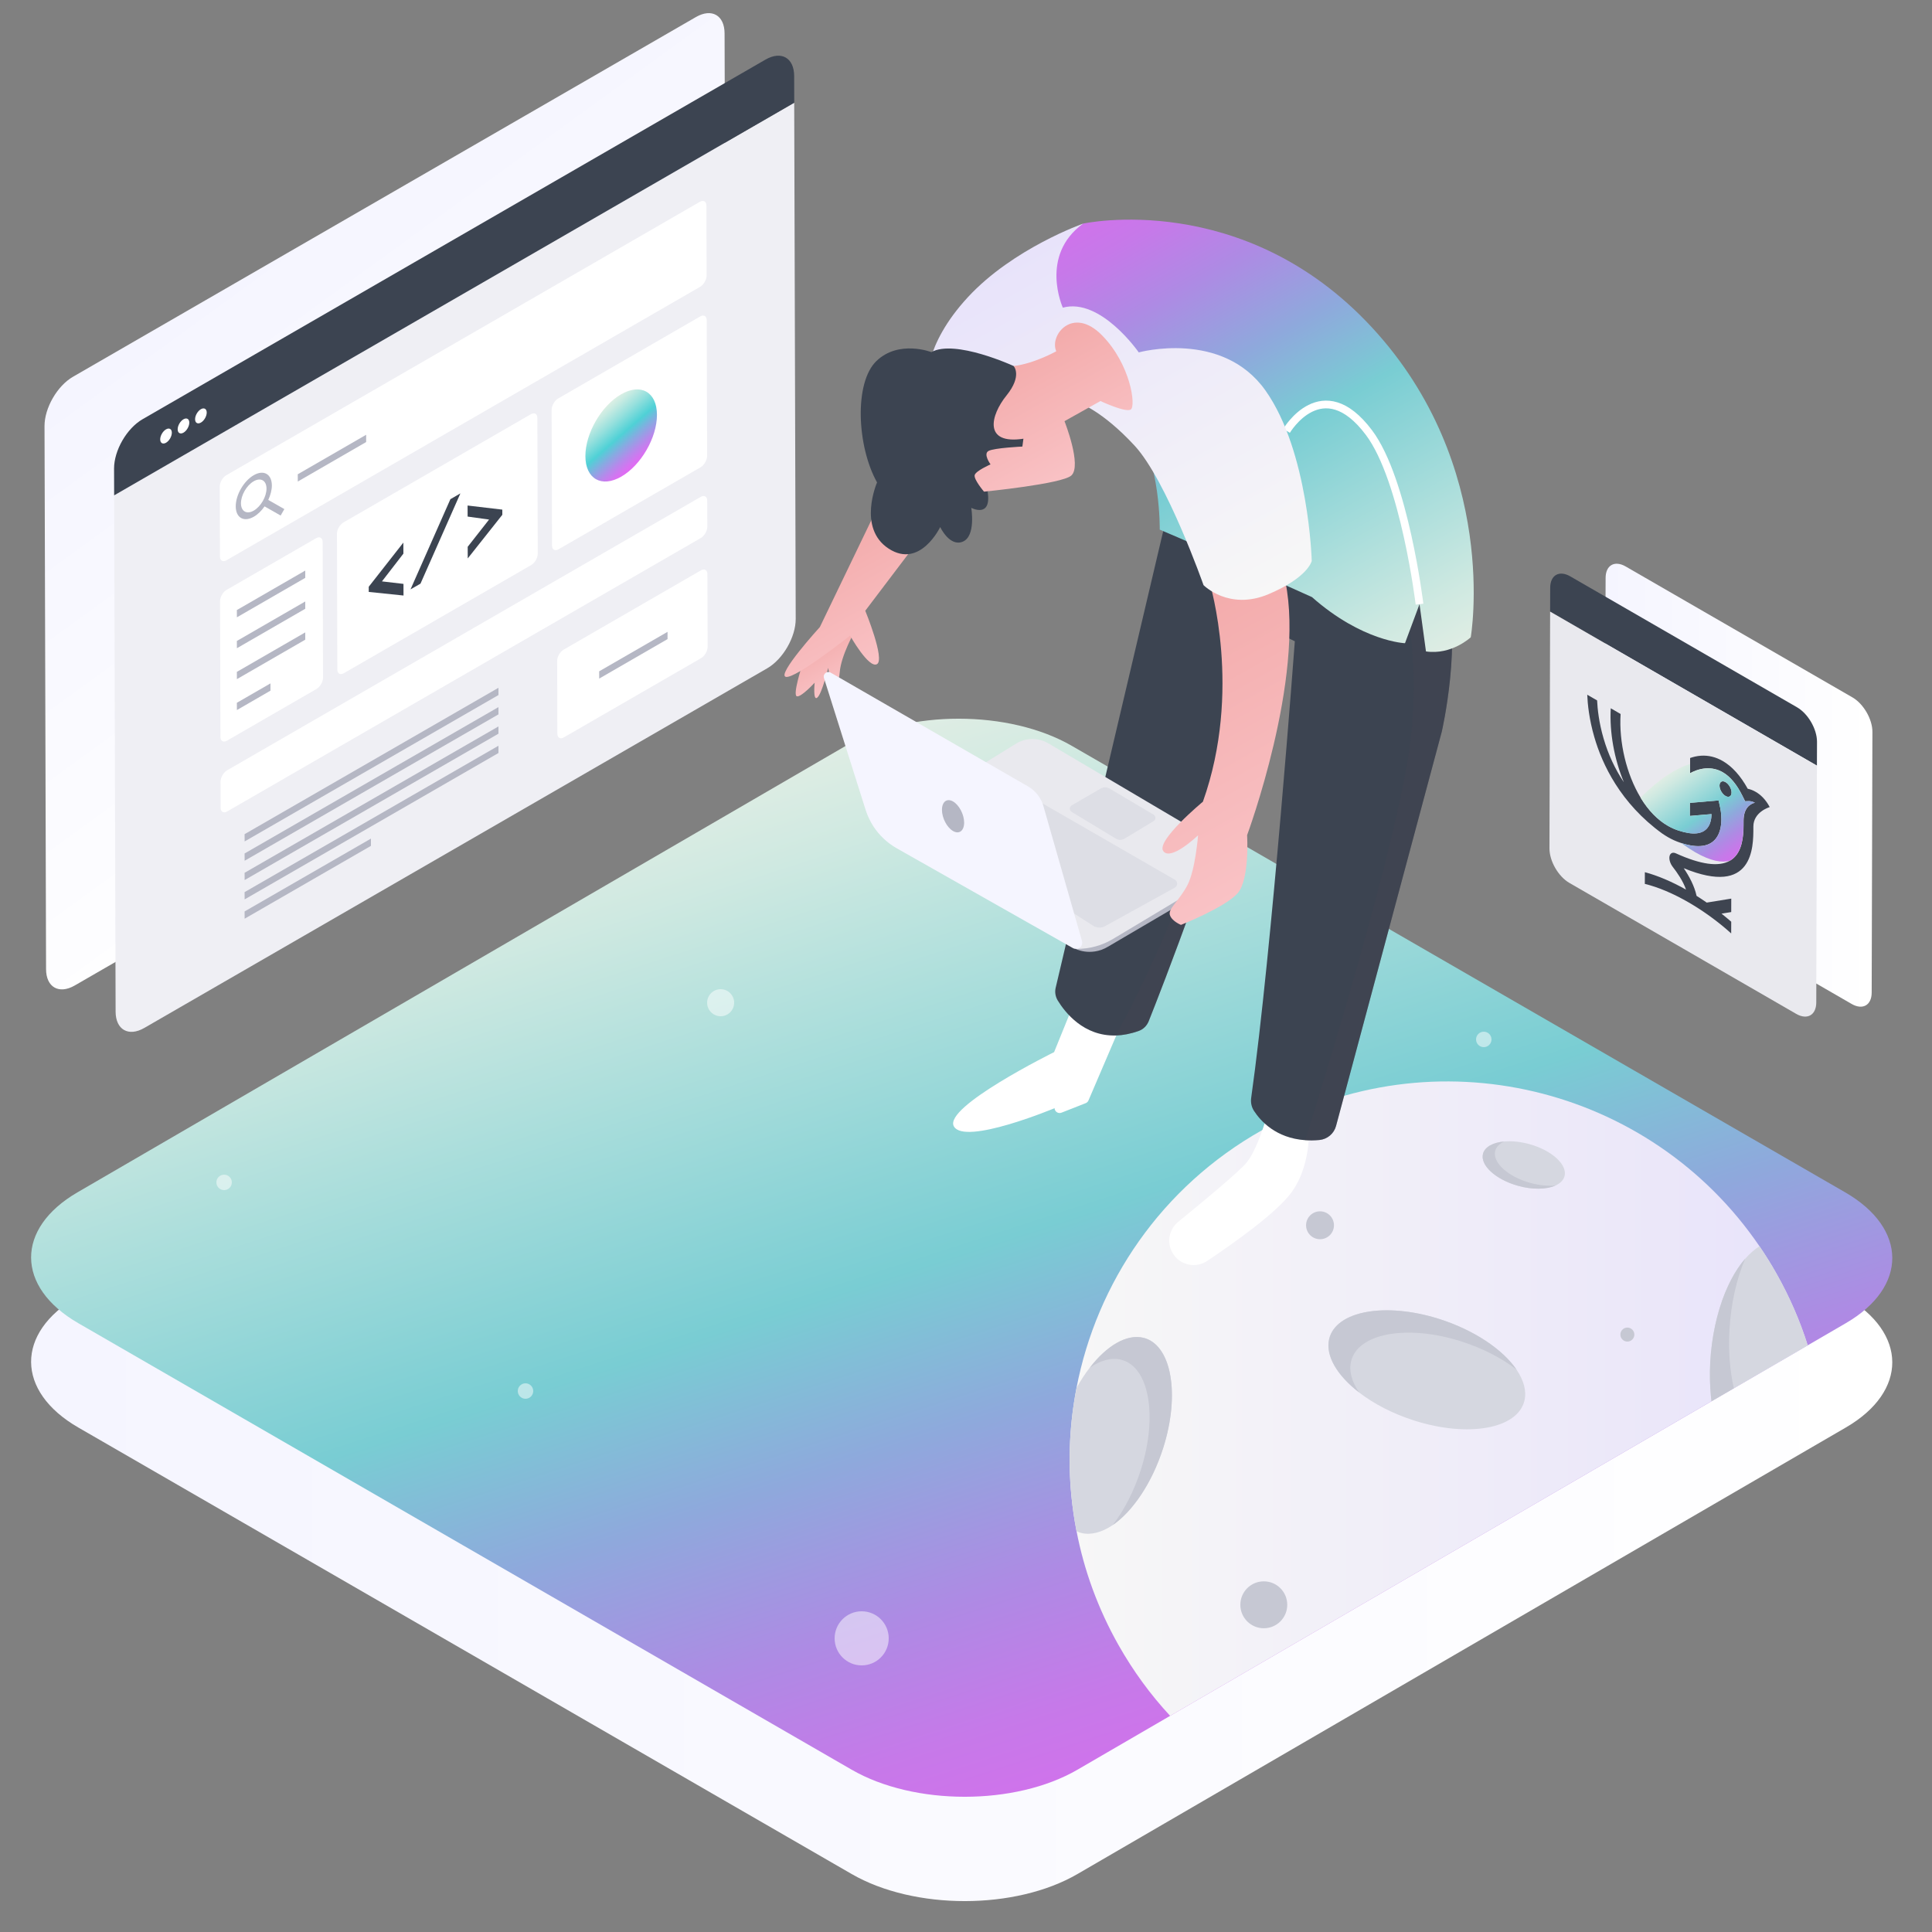 <?xml version="1.0" encoding="utf-8"?>
<!-- Generator: Adobe Illustrator 26.4.1, SVG Export Plug-In . SVG Version: 6.00 Build 0)  -->
<svg version="1.1" id="Layer_1" xmlns="http://www.w3.org/2000/svg" xmlns:xlink="http://www.w3.org/1999/xlink" x="0px" y="0px"
	 viewBox="0 0 500 500" style="enable-background:new 0 0 500 500;" xml:space="preserve">
<rect x="0" y="0" width="500" height="500" fill="#808080" stroke="none"/>
<style type="text/css">
	.st0{fill:url(#SVGID_1_);}
	.st1{fill:#EFEFF4;}
	.st2{fill:#3C4451;}
	.st3{fill:url(#SVGID_00000105427214969335651020000010201453832553680038_);}
	.st4{fill:#E9E9EE;}
	.st5{fill:#F5F5FF;}
	.st6{fill:#B5B7C4;}
	.st7{opacity:0.61;fill:#E9E9EE;}
	.st8{fill:url(#SVGID_00000170239518210202018710000011719770862969530545_);}
	.st9{fill:url(#SVGID_00000048496474067225807670000006358601582136169657_);}
	.st10{fill:url(#SVGID_00000083799616680709226210000008101217675314524553_);}
	.st11{fill:url(#SVGID_00000060724501929365116620000010978676411394504122_);}
	.st12{fill:url(#SVGID_00000075141262733792412260000006016246036498975388_);}
	.st13{fill:url(#SVGID_00000022553268648396468480000002696817595646102705_);}
	.st14{fill:url(#SVGID_00000117661128755909259910000004363080038454472126_);}
	.st15{fill:url(#SVGID_00000149375277724885781780000011941798470807152550_);}
	.st16{fill:url(#SVGID_00000109726482831297053930000006736003685402397586_);}
	.st17{fill:url(#SVGID_00000027580716993750503490000011637102821990653887_);}
	.st18{fill:url(#SVGID_00000079457968998552712740000000092611537909704324_);}
	.st19{fill:#D5D7E0;}
	.st20{fill:#C6C8D3;}
	.st21{fill:url(#SVGID_00000176001455138503043100000014271237420157203101_);}
	.st22{fill:url(#SVGID_00000158010535185451191460000011362869175783165576_);}
	.st23{fill:#70569B;}
	.st24{opacity:0.3;fill:#474452;}
	.st25{fill:url(#SVGID_00000103950278749515063180000017290170206266770583_);}
	.st26{fill:url(#SVGID_00000114765596027491357710000000687534577037968795_);}
	.st27{fill:#D6DAF2;}
	.st28{fill:url(#SVGID_00000060712587124510886720000013526378562936197532_);}
	.st29{fill:url(#SVGID_00000117656881150708432820000009781883885491780004_);}
	.st30{fill:url(#SVGID_00000116955401037559418890000014539797932797914296_);}
	.st31{fill:url(#SVGID_00000134211248037400375480000010691026131032309424_);}
	.st32{fill:none;stroke:#DFE2ED;stroke-miterlimit:10;}
	.st33{fill:url(#SVGID_00000036224141072574763150000010435836757680503201_);}
	.st34{fill:url(#SVGID_00000094612575447109051400000000325727233220144779_);}
	.st35{fill:url(#SVGID_00000127728042912125588900000010505349693990966207_);}
	.st36{opacity:0.1;fill:#474452;}
	.st37{fill:url(#SVGID_00000057848133907543200080000014078165347778887337_);}
	.st38{fill:url(#SVGID_00000074424843112579719620000017364979684746241453_);}
	.st39{fill:url(#SVGID_00000085239002459163409870000012783557071062054826_);}
	.st40{fill:url(#SVGID_00000012468264191757407010000000854467882942369198_);}
	.st41{opacity:0.5;}
	.st42{fill:#FFFFFF;}
	.st43{fill:url(#SVGID_00000156587612300794550330000018092467306213861789_);}
	.st44{fill:url(#SVGID_00000032610148470159754970000005697377548324595901_);}
	.st45{fill:url(#SVGID_00000010303912594522219800000016628475782250279808_);}
	.st46{fill:none;stroke:#FFFFFF;stroke-width:2;stroke-miterlimit:10;}
	.st47{opacity:0.6;fill:#D5D7E0;}
	.st48{fill:url(#SVGID_00000093141548668989993870000012078590774798870204_);}
	.st49{fill:url(#SVGID_00000069397621001114771350000015467257741014058158_);}
	.st50{fill:url(#SVGID_00000046329387917425401290000008862289709776847796_);}
	.st51{enable-background:new    ;}
	.st52{fill:url(#SVGID_00000150823475422285343320000016600755986445121707_);}
	.st53{fill:url(#SVGID_00000183217154456434075050000017182180844724250786_);}
	.st54{fill:url(#SVGID_00000009549241153459393980000017257329859109491361_);}
	.st55{fill:url(#SVGID_00000148642479086056967230000010948885322762916019_);}
	.st56{fill:url(#SVGID_00000134968045985106629090000010408580399427975300_);}
	.st57{fill:url(#SVGID_00000126308229504794502420000009288832578757512619_);}
	.st58{fill:url(#SVGID_00000145774654709359497650000017687901422593363634_);}
	.st59{fill:url(#SVGID_00000085241580080202374980000000940657512788082097_);}
	.st60{fill:url(#SVGID_00000181052284846835323460000016820580521842998444_);}
	.st61{fill:#BAC1DD;}
	.st62{fill:url(#SVGID_00000085946544579808679130000016910498708625299118_);}
	.st63{fill:url(#SVGID_00000000940812737989157130000003483120511784402110_);}
	.st64{fill:url(#SVGID_00000156553802599666727030000015409504103841248142_);}
	.st65{fill:url(#SVGID_00000124139739279529827910000017861957756739727497_);}
	.st66{fill:url(#SVGID_00000115474203660413769310000009307717587833179803_);}
	.st67{fill:#DD7A7A;}
	.st68{opacity:0.3;}
	.st69{fill:#3E4450;}
	.st70{fill:url(#SVGID_00000015342485810100159160000000112158962904874426_);}
	.st71{fill:url(#SVGID_00000183955113868346111830000001252297459728262809_);}
	.st72{fill:url(#SVGID_00000019651229058815354380000012086463795885955219_);}
	.st73{fill:url(#SVGID_00000047033146272133771210000013942782359661703613_);}
	.st74{fill:url(#SVGID_00000155862909521427187890000003106391199593157817_);}
	.st75{fill:url(#SVGID_00000141447678470253755500000005504267179472460977_);}
	.st76{fill:url(#SVGID_00000143601279152788407760000018083574220750102182_);}
	.st77{fill:url(#SVGID_00000150808471266521776500000012601951771149067151_);}
	.st78{fill:#2E353F;}
	.st79{fill:url(#SVGID_00000110452206684113743250000013674839427036147373_);}
</style>
<linearGradient id="SVGID_1_" gradientUnits="userSpaceOnUse" x1="56.436" y1="70.15" x2="143.009" y2="189.307">
	<stop  offset="1.196656e-03" style="stop-color:#F5F5FF"/>
	<stop  offset="1" style="stop-color:#FFFFFF"/>
</linearGradient>
<path class="st0" d="M187.59,32.08l-0.05-16.5l-0.02-6.93c-0.01-4.7-3.33-6.6-7.43-4.23L18.9,97.5c-4.09,2.36-7.39,8.08-7.38,12.78
	l0.02,6.93l0.05,16.5l0.33,117.1c0.01,4.69,3.34,6.59,7.43,4.23l19-10.97l119.5-68.99l22.7-13.11c4.09-2.36,7.39-8.09,7.38-12.78
	L187.59,32.08z"/>
<path class="st1" d="M205.59,43.08l-0.05-16.5L29.54,128.2l0.05,16.5l0.33,117.1c0.01,4.69,3.34,6.59,7.43,4.23l19-10.97
	l119.5-68.99l22.7-13.11c4.09-2.36,7.39-8.09,7.38-12.78L205.59,43.08z"/>
<g>
	<path class="st2" d="M198.1,15.43c4.09-2.36,7.41-0.47,7.43,4.23l0.02,6.93L29.54,128.2l-0.02-6.93
		c-0.01-4.7,3.29-10.42,7.38-12.78L198.1,15.43z"/>
</g>
<g>
	
		<linearGradient id="SVGID_00000080889604898733014230000000706779759243770502_" gradientUnits="userSpaceOnUse" x1="8.05" y1="352.5" x2="489.72" y2="352.5">
		<stop  offset="1.196656e-03" style="stop-color:#F5F5FF"/>
		<stop  offset="1" style="stop-color:#FFFFFF"/>
	</linearGradient>
	<path style="fill:url(#SVGID_00000080889604898733014230000000706779759243770502_);" d="M477.71,369.43L278.86,484.99
		c-16.09,9.35-42.27,9.35-58.46,0l-16.8-9.7l-19.25-11.11l-5.97-3.45L39.01,380.26l-18.76-10.83c-16.19-9.35-16.28-24.51-0.19-33.86
		l198.85-115.56c16.1-9.35,42.26-9.35,58.45,0l200.16,115.56C493.71,344.92,493.8,360.08,477.71,369.43z"/>
</g>
<g>
	
		<linearGradient id="SVGID_00000099658681476259398690000017208864924897018762_" gradientUnits="userSpaceOnUse" x1="206.78" y1="195.913" x2="290.991" y2="455.088">
		<stop  offset="0" style="stop-color:#DFEDE4"/>
		<stop  offset="0.089" style="stop-color:#CFE9E1"/>
		<stop  offset="0.27" style="stop-color:#A8DDDB"/>
		<stop  offset="0.495" style="stop-color:#79CDD3"/>
		<stop  offset="0.651" style="stop-color:#8EA9DC"/>
		<stop  offset="0.811" style="stop-color:#AE8AE4"/>
		<stop  offset="0.932" style="stop-color:#C679E9"/>
		<stop  offset="1" style="stop-color:#CF73EB"/>
	</linearGradient>
	<path style="fill:url(#SVGID_00000099658681476259398690000017208864924897018762_);" d="M477.71,342.43l-9.87,5.74l-19.12,11.11
		l-5.79,3.36l-140.1,81.42l-23.97,13.93c-16.09,9.35-42.27,9.35-58.46,0l-16.8-9.7l-19.25-11.11l-5.97-3.45L39.01,353.26
		l-18.76-10.83c-16.19-9.35-16.28-24.51-0.19-33.86l198.85-115.56c16.1-9.35,42.26-9.35,58.45,0l200.16,115.56
		C493.71,317.92,493.8,333.08,477.71,342.43z"/>
</g>
<g>
	
		<linearGradient id="SVGID_00000150060957206706604810000007104672713590220428_" gradientUnits="userSpaceOnUse" x1="276.82" y1="361.966" x2="467.84" y2="361.966">
		<stop  offset="0" style="stop-color:#F7F7F7"/>
		<stop  offset="1" style="stop-color:#E8E3FA"/>
	</linearGradient>
	<path style="fill:url(#SVGID_00000150060957206706604810000007104672713590220428_);" d="M467.84,348.17l-19.12,11.11l-5.79,3.36
		l-140.1,81.42c-5.08-5.47-9.57-11.61-13.39-18.37c-5.31-9.42-8.89-19.34-10.83-29.41c-0.3-1.54-0.56-3.08-0.79-4.62v-0.01
		c-0.22-1.54-0.4-3.08-0.56-4.62c-0.89-9.33-0.42-18.69,1.33-27.79v-0.01c5.23-27.21,21.96-52.05,48-66.73
		c44.58-25.15,100.48-11.51,128.77,30.04c1.56,2.28,3.03,4.65,4.41,7.1C463.15,335.63,465.85,341.85,467.84,348.17z"/>
	<g>
		<path class="st19" d="M383.81,298.55c0.5-1.77,2.63-2.88,5.5-3.13c1.93-0.17,4.2,0.04,6.54,0.69c5.82,1.62,9.86,5.35,9.04,8.32
			c-0.29,1.03-1.13,1.84-2.34,2.39c-2.28,1.02-5.9,1.12-9.7,0.06C387.03,305.25,382.98,301.52,383.81,298.55z"/>
		<path class="st20" d="M392.85,306.88c3.81,1.06,7.42,0.96,9.7-0.06c-1.93,0.17-4.2-0.05-6.54-0.69c-5.82-1.62-9.87-5.36-9.04-8.33
			c0.29-1.03,1.13-1.83,2.34-2.38c-2.87,0.25-5,1.36-5.5,3.13C382.99,301.53,387.04,305.25,392.85,306.88z"/>
	</g>
	<g>
		<path class="st19" d="M343.98,346.51c-1.04,4.34,2.07,9.48,7.73,13.84c3.8,2.94,8.75,5.53,14.36,7.31
			c13.96,4.42,26.68,2.11,28.45-5.15c0.61-2.52-0.18-5.31-2.06-8.07c-3.53-5.17-10.9-10.2-20.02-13.1
			C358.49,336.93,345.74,339.24,343.98,346.51z"/>
		<path class="st20" d="M372.45,341.34c9.12,2.9,16.49,7.93,20.02,13.1c-3.8-2.94-8.76-5.52-14.36-7.31
			c-13.96-4.42-26.7-2.1-28.45,5.17c-0.61,2.52,0.2,5.31,2.07,8.05c-5.66-4.36-8.76-9.5-7.73-13.84
			C345.76,339.24,358.51,336.94,372.45,341.34z"/>
	</g>
	<g>
		<path class="st19" d="M279.89,396.74c-0.45-0.11-0.88-0.26-1.29-0.45c-2.4-12.37-2.35-24.94-0.01-37.05
			c1.06-1.95,2.23-3.73,3.46-5.31c4.36-5.65,9.51-8.76,13.84-7.73c5.04,1.22,7.69,7.71,7.37,16.22c-0.02,0.54-0.05,1.09-0.09,1.65
			c-0.1,1.39-0.29,2.82-0.55,4.27c-0.01,0,0,0.01-0.01,0.02c-0.26,1.47-0.6,2.97-1.03,4.49c-0.17,0.61-0.35,1.22-0.54,1.83
			c-1.63,5.13-3.93,9.71-6.56,13.36c-0.29,0.4-0.58,0.79-0.88,1.16c0,0,0,0.01-0.01,0.02c-0.29,0.37-0.6,0.74-0.9,1.1
			c0,0,0,0.01-0.01,0.02c-0.45,0.53-0.91,1.03-1.38,1.51c-0.16,0.17-0.32,0.34-0.48,0.49c-0.94,0.9-1.9,1.69-2.85,2.35l-0.02,0.01
			C285.2,396.55,282.4,397.34,279.89,396.74z"/>
		<path class="st20" d="M301.06,374.67c-2.9,9.12-7.93,16.49-13.1,20.02c2.94-3.8,5.52-8.76,7.31-14.36
			c4.42-13.96,2.1-26.7-5.17-28.45c-2.52-0.61-5.31,0.2-8.05,2.07c4.36-5.66,9.5-8.76,13.84-7.73
			C303.16,347.98,305.46,360.73,301.06,374.67z"/>
	</g>
	<g>
		<path class="st19" d="M467.84,348.17l-19.12,11.11l-5.79,3.36c-0.05-0.42-0.1-0.84-0.14-1.26c-0.27-2.77-0.34-5.69-0.19-8.7
			c0.36-6.74,1.77-13,3.86-18.14c0.23-0.53,0.45-1.06,0.69-1.57c0.12-0.28,0.24-0.53,0.37-0.79c0.15-0.32,0.31-0.62,0.46-0.93
			c1.11-2.09,2.33-3.94,3.65-5.45c0-0.01,0.01-0.02,0.01-0.02c0.01,0,0.02-0.01,0.02-0.02c1.17-1.34,2.41-2.43,3.7-3.22
			c1.56,2.28,3.03,4.65,4.41,7.1C463.15,335.63,465.85,341.85,467.84,348.17z"/>
		<path class="st20" d="M451.65,325.73c0,0.01-0.01,0.03-0.01,0.05c0,0-0.01,0.01-0.01,0.02c-2.23,5.23-3.7,11.69-4.06,18.63
			c-0.29,5.38,0.15,10.44,1.15,14.85l-5.79,3.36c-0.05-0.42-0.1-0.84-0.14-1.26c-0.27-2.77-0.34-5.69-0.19-8.7
			c0.36-6.74,1.77-13,3.86-18.14c0.23-0.53,0.45-1.06,0.69-1.57c0.12-0.28,0.24-0.53,0.37-0.79c0.15-0.32,0.31-0.62,0.46-0.93
			C449.08,329.12,450.32,327.27,451.65,325.73z"/>
	</g>
	<circle class="st20" cx="421.16" cy="345.39" r="1.81"/>
	<circle class="st20" cx="341.62" cy="317.1" r="3.61"/>
	<circle class="st20" cx="327.07" cy="415.32" r="6.07"/>
</g>
<g class="st41">
	<circle class="st42" cx="223" cy="424" r="7"/>
	<circle class="st42" cx="186.5" cy="259.5" r="3.5"/>
	<circle class="st42" cx="136" cy="360" r="2"/>
	<circle class="st42" cx="384" cy="269" r="2"/>
	<circle class="st42" cx="284" cy="273" r="2"/>
	<circle class="st42" cx="58" cy="306" r="2"/>
</g>
<g>
	
		<linearGradient id="SVGID_00000170276795781451844220000011922937489314486422_" gradientUnits="userSpaceOnUse" x1="357.205" y1="309.443" x2="370.779" y2="309.443" gradientTransform="matrix(-0.488 -0.873 0.873 -0.488 121.619 640.162)">
		<stop  offset="0" style="stop-color:#F9C2C5"/>
		<stop  offset="1" style="stop-color:#F3ABAB"/>
	</linearGradient>
	<path style="fill:url(#SVGID_00000170276795781451844220000011922937489314486422_);" d="M221.24,163.33c0,0-3.57,6.23-3.92,10.66
		s-2.46,2.32-2.99-1.15c0,0-1.54,6.5-2.77,7.66c-1.23,1.16-0.73-3.82-0.73-3.82s-3.5,3.84-4.61,3.52c-1.12-0.32,1.29-7.78,1.29-7.78
		l6.84-7.12l6-5.24L221.24,163.33z"/>
	
		<linearGradient id="SVGID_00000030458607644924403700000007068973001116981137_" gradientUnits="userSpaceOnUse" x1="357.234" y1="321.295" x2="392.122" y2="321.295" gradientTransform="matrix(-0.488 -0.873 0.873 -0.488 121.619 640.162)">
		<stop  offset="0" style="stop-color:#F9C2C5"/>
		<stop  offset="1" style="stop-color:#F3ABAB"/>
	</linearGradient>
	<path style="fill:url(#SVGID_00000030458607644924403700000007068973001116981137_);" d="M236.92,140.92l-12.99,17.14
		c0,0,5.18,12.62,3.03,13.82s-6.96-7.39-6.96-7.39s-14,11.12-16.59,10.69c-2.59-0.43,8.77-12.9,8.77-12.9l14.58-30.26L236.92,140.92
		z"/>
	<path class="st42" d="M329.3,290.07l-1.68-0.47c0,0-2.21,7.82-4.99,11.26c-1.92,2.37-11.77,10.52-17.71,15.35
		c-2.57,2.09-3.08,5.8-1.17,8.51l0,0c1.97,2.8,5.81,3.51,8.65,1.62c6.75-4.51,18.17-12.57,21.97-17.94
		c5.52-7.79,4.29-18.39,4.29-18.39L329.3,290.07z"/>
	<path class="st42" d="M277.02,261.9l-4.22,10.39c0,0-28.74,14.2-25.94,19.21s26.06-4.7,26.06-4.7l0,0c0.04,0.9,0.96,1.49,1.79,1.16
		l6.26-2.46c0.33-0.13,0.59-0.38,0.73-0.71l7.58-17.7L277.02,261.9z"/>
	<path class="st2" d="M345.77,291.39l27.36-102.03c0,0,5.51-23.78,0.76-38.99c-0.93-2.97-4.26-5.36-9.02-7.27
		c-19.58-7.87-63.34-7.74-63.34-7.74l-28.32,120.26c-0.27,1.12-0.07,2.3,0.52,3.29c1.88,3.08,6.72,9.32,15.06,9.07c0,0,0,0,0,0
		c1.8-0.05,3.76-0.41,5.9-1.17c1.18-0.42,2.11-1.34,2.58-2.5c3.37-8.45,18.15-46.22,29.1-84.84c1.49-5.24,2.91-10.49,4.22-15.69
		l4.51,2.18c0,0-5.93,80.13-11.3,118.2c-0.16,1.17,0.09,2.36,0.74,3.35c1.66,2.55,5.62,7.04,13.25,7.57
		c1.14,0.08,2.37,0.07,3.68-0.05C343.53,294.83,345.24,293.37,345.77,291.39z"/>
	<path class="st24" d="M297.28,264.3c3.37-8.45,18.15-46.22,29.1-84.84l-4.87-1.67c-8.16,43.67-27.64,80.97-32.71,90.18
		c1.8-0.05,3.76-0.41,5.9-1.17C295.88,266.38,296.81,265.46,297.28,264.3z"/>
	<path class="st24" d="M345.77,291.39l27.36-102.03c0,0,5.51-23.78,0.76-38.99c-0.93-2.97-4.26-5.36-9.02-7.27l-4.03,3.29
		c0,0,7.38,16.56,4.28,44.64c-2.8,25.31-23.31,91.29-27.32,104.05c1.14,0.08,2.37,0.07,3.68-0.05
		C343.53,294.83,345.24,293.37,345.77,291.39z"/>
	
		<linearGradient id="SVGID_00000140714651035373992420000010828446179572615330_" gradientUnits="userSpaceOnUse" x1="287.955" y1="438.298" x2="430.704" y2="438.298" gradientTransform="matrix(-0.488 -0.873 0.873 -0.488 121.619 640.162)">
		<stop  offset="0" style="stop-color:#DFEDE4"/>
		<stop  offset="0.089" style="stop-color:#CFE9E1"/>
		<stop  offset="0.27" style="stop-color:#A8DDDB"/>
		<stop  offset="0.495" style="stop-color:#79CDD3"/>
		<stop  offset="0.651" style="stop-color:#8EA9DC"/>
		<stop  offset="0.811" style="stop-color:#AE8AE4"/>
		<stop  offset="0.932" style="stop-color:#C679E9"/>
		<stop  offset="1" style="stop-color:#CF73EB"/>
	</linearGradient>
	<path style="fill:url(#SVGID_00000140714651035373992420000010828446179572615330_);" d="M271.89,63.04l2.67-1.96l5.73-3.21
		c0,0,41.47-9.09,74.75,26.85s25.59,80.21,25.59,80.21s-4.93,4.64-11.59,3.66l-1.67-12.23l-3.76,10.1c0,0-11.04-0.41-24.07-11.93
		c0,0-28.34-12.83-39.4-17.46c0,0,0.31-17.1-6.62-27.81l-26.19-25.8L271.89,63.04z"/>
	<path class="st46" d="M332.96,111.5c0,0,9.24-15.64,21.32,0.45c9.21,12.25,13.09,44.41,13.09,44.41"/>
	<g>
		<path class="st6" d="M278.27,245.56L278.27,245.56c1.58,0.7,3.33,0.93,5.04,0.68l0.02,0c1.19-0.18,2.34-0.59,3.37-1.21
			l32.32-18.97c1.27-0.75,2.05-2.11,2.05-3.58v0L278.27,245.56z"/>
		<path class="st4" d="M253.13,198.52l9.83-6.07c1.68-1.04,3.68-1.42,5.62-1.08l0,0c0.96,0.17,1.88,0.51,2.72,1l49.12,29.01
			c0.39,0.23,0.63,0.65,0.63,1.1l0,0c0,0.45-0.24,0.87-0.62,1.1l-32.37,19.41c-2.83,1.7-6.07,2.59-9.37,2.58l0,0L253.13,198.52z"/>
		<path class="st47" d="M276.07,234.77l1.93,1.67l4.9,3.14c0.94,0.6,2.14,0.64,3.11,0.1l18.02-9.95c0.81-0.45,0.82-1.6,0.02-2.06
			l-34.26-19.76L276.07,234.77z"/>
		<path class="st47" d="M284.91,204.04l-7.55,4.38c-0.65,0.38-0.66,1.31-0.02,1.7l11.45,6.92c0.69,0.42,1.56,0.42,2.25,0l7.51-4.53
			c0.64-0.39,0.64-1.31-0.01-1.69l-11.43-6.77C286.44,203.65,285.6,203.65,284.91,204.04z"/>
		<path class="st5" d="M214.98,174.08l51.1,29.46c1.92,1.11,3.33,2.91,3.94,5.04l10,34.95c0.04,0.14,0.06,0.29,0.06,0.44l0,0
			c0,1.23-1.33,2-2.4,1.4l-45.6-25.83c-2.44-1.38-4.51-3.33-6.04-5.67v0c-0.86-1.33-1.54-2.77-2.02-4.28l-10.78-34.13
			c-0.11-0.33-0.06-0.7,0.13-0.99l0,0C213.73,173.93,214.43,173.76,214.98,174.08z"/>
		<g>
			<path class="st6" d="M246.65,215.07c-1.58-0.91-2.87-3.37-2.87-5.48c0-2.11,1.28-3.08,2.87-2.17c1.58,0.91,2.87,3.37,2.87,5.48
				C249.51,215.01,248.23,215.98,246.65,215.07z"/>
		</g>
	</g>
	
		<linearGradient id="SVGID_00000029746398638048453690000002634594534299965060_" gradientUnits="userSpaceOnUse" x1="259.229" y1="389.101" x2="333.428" y2="389.101" gradientTransform="matrix(-0.488 -0.873 0.873 -0.488 121.619 640.162)">
		<stop  offset="0" style="stop-color:#F9C2C5"/>
		<stop  offset="1" style="stop-color:#F3ABAB"/>
	</linearGradient>
	<path style="fill:url(#SVGID_00000029746398638048453690000002634594534299965060_);" d="M313.1,150.98c0,0,8.45,27.72-1.79,56.5
		c0,0-12.21,10.12-10.25,12.79s9-4.09,9-4.09s-0.69,8.85-2.71,12.81c-2.02,3.95-5.04,6.11-4.6,7.75c0.44,1.63,2.88,2.62,2.88,2.62
		s11.55-4.58,14.69-8.22s2.43-15,2.43-15s15.03-40.58,9.91-65.6L313.1,150.98z"/>
	
		<linearGradient id="SVGID_00000080922114945661084250000011626129213315774140_" gradientUnits="userSpaceOnUse" x1="323.301" y1="405.226" x2="431.704" y2="405.226" gradientTransform="matrix(-0.488 -0.873 0.873 -0.488 121.619 640.162)">
		<stop  offset="0" style="stop-color:#F7F7F7"/>
		<stop  offset="1" style="stop-color:#E8E3FA"/>
	</linearGradient>
	<path style="fill:url(#SVGID_00000080922114945661084250000011626129213315774140_);" d="M279.51,104.4c0,0,5.79,1.94,14.11,10.92
		c8.32,8.99,17.85,36.11,17.85,36.11s6.56,6.68,16.83,2.34c10.27-4.34,11.18-8.6,11.18-8.6s-0.76-28.26-11.97-44.1
		s-32.8-9.87-32.8-9.87s-9.85-14.24-19.65-11.58c0,0-6.14-13.5,5.24-21.74c0,0-18.08,6.35-29.8,19.02
		c-11.72,12.67-10.54,22.36-10.54,22.36L279.51,104.4z"/>
	<path class="st2" d="M265.38,96.79l-3.04-2.06c0,0-15.21-7.01-21.3-3.6c0,0-8.42-3.28-14.23,2.31c-5.8,5.6-5.04,22.1,0.17,31.41
		c0,0-5.15,11.82,3,17.13c8.15,5.32,13.34-5.58,13.34-5.58s2.45,5.22,5.87,3.77c3.42-1.45,2.17-8.74,2.17-8.74s5.33,2.8,4.24-4.18
		l5.42-5.45l7.64-5.68L265.38,96.79z"/>
	
		<linearGradient id="SVGID_00000132767620299689302750000003814377222780794805_" gradientUnits="userSpaceOnUse" x1="375.25" y1="390.04" x2="409.788" y2="390.04" gradientTransform="matrix(-0.488 -0.873 0.873 -0.488 121.619 640.162)">
		<stop  offset="0" style="stop-color:#F9C2C5"/>
		<stop  offset="1" style="stop-color:#F3ABAB"/>
	</linearGradient>
	<path style="fill:url(#SVGID_00000132767620299689302750000003814377222780794805_);" d="M254.66,127.24c0,0,20.14-1.99,22.59-4.17
		c2.82-2.52-1.76-14.07-1.76-14.07l9.31-5.21c0,0,6.39,3.01,7.82,2.21s0.01-11.76-7.51-19.31c-7.52-7.55-13.59,0.08-11.75,4.22
		c0,0-5.73,3.21-11.03,3.82c0,0,2.32,2.46-1.85,7.62c-4.17,5.16-6.02,12.78,4.38,11.19l-0.27,2.03c0,0-7.33,0.34-8.77,1.14
		s0.53,3.47,0.53,3.47s-3.78,1.65-4.1,2.76C251.94,124.05,254.66,127.24,254.66,127.24z"/>
</g>
<linearGradient id="SVGID_00000054962999962834983460000013941645558816394163_" gradientUnits="userSpaceOnUse" x1="415.344" y1="203.215" x2="484.583" y2="203.215">
	<stop  offset="1.196656e-03" style="stop-color:#F5F5FF"/>
	<stop  offset="1" style="stop-color:#FFFFFF"/>
</linearGradient>
<path style="fill:url(#SVGID_00000054962999962834983460000013941645558816394163_);" d="M479.42,180.49l-58.7-33.89
	c-2.86-1.65-5.18-0.32-5.19,2.96l-0.02,6.16l-0.17,61.28c-0.01,3.28,2.3,7.28,5.16,8.93l58.7,33.89c2.86,1.65,5.19,0.33,5.19-2.96
	l0.17-61.28l0.02-6.16C484.59,186.14,482.28,182.14,479.42,180.49z"/>
<g>
	<g>
		<path class="st2" d="M465.08,183.05c2.86,1.65,5.17,5.65,5.16,8.94l-0.02,6.16l-69.05-39.87l0.02-6.16
			c0.01-3.28,2.33-4.61,5.19-2.96L465.08,183.05z"/>
	</g>
	<g>
		<path class="st4" d="M470.22,198.15l-0.17,61.28c-0.01,3.28-2.34,4.61-5.19,2.96l-58.7-33.89c-2.86-1.65-5.17-5.65-5.16-8.93
			l0.17-61.28L470.22,198.15z"/>
	</g>
</g>
<g>
	<g class="st51">
		<g>
			<path class="st69" d="M419.41,184.78c-0.46,7.29,1.51,15.6,5.17,21.64c0.02,0.04,0.05,0.08,0.07,0.12
				c1.99,3.24,4.32,5.64,6.97,7.16c0.88,0.51,1.79,0.92,2.74,1.23c3.72,1.23,6.27,0.98,7.58-0.75c0.77-1.01,0.98-2.37,1-3.5
				l-5.61,0.48l0.01-3.38l7.43-0.64l0.45,2.06c0.04,0.2,1.04,4.9-1.08,7.72c-1.65,2.21-4.68,2.64-9.01,1.26
				c-0.08-0.03-0.17-0.05-0.26-0.08c-1.11-0.37-2.2-0.86-3.25-1.47c-0.48-0.28-0.95-0.58-1.42-0.9
				c-10.84-7.84-15.56-17.93-17.6-25.01c-1.34-4.62-1.73-8.53-1.82-10.92l2.55,1.47c0.1,2.19,0.47,5.73,1.67,9.83
				c1.2,4.13,2.96,7.92,5.26,11.35c-2.5-6.01-3.75-12.94-3.4-19.15L419.41,184.78z"/>
		</g>
		<g>
			<path class="st69" d="M446.57,202.42c0.86,0.5,1.56,1.7,1.55,2.69c0,0.99-0.7,1.38-1.56,0.89c-0.86-0.5-1.55-1.7-1.55-2.68
				S445.71,201.92,446.57,202.42z"/>
		</g>
		<g>
			<path class="st69" d="M445.84,196.95c2.42,1.39,4.62,3.82,6.47,7.18c0.6,0.12,1.31,0.36,2.06,0.8c1.24,0.71,2.57,1.94,3.63,3.94
				c-0.21,0.07-4.22,1.31-4.23,5.03l0,0.37c0,4.95,0,17.84-18.02,10.42c1.42,2.1,2.78,4.62,3.32,7.16c0.88,0.56,1.77,1.13,2.63,1.74
				l6.35-1.03l-0.01,3.48l-2.51,0.41c0.85,0.68,1.69,1.38,2.51,2.09l-0.01,3.03c-3.35-3.03-7.16-5.8-11.03-8.04
				c-3.98-2.3-7.89-3.95-11.32-4.78l0.01-3.03c3.29,0.88,6.93,2.42,10.65,4.51c-0.76-2.25-2.38-4.53-3.41-5.85
				c-0.69-0.87-1.03-2.01-0.85-2.81c0.18-0.8,0.83-1.09,1.63-0.73c6.39,2.91,11.07,3.56,13.96,1.93c0.55-0.31,1.03-0.7,1.45-1.18
				c2.12-2.4,2.12-6.4,2.12-8.79l0-0.37c0.01-3.16,1.51-4.32,2.94-4.7c-0.84-0.42-1.56-0.41-1.61-0.41l-0.93,0.03l-0.66-1.33
				c-1.49-3.01-3.18-5.05-5.12-6.17c-1.35-0.78-2.82-1.11-4.42-1c-1.8,0.13-3.27,0.82-4.05,1.26l0.01-2.42l0-1.52
				c0.8-0.28,1.74-0.52,2.8-0.59C442.14,195.45,444.05,195.91,445.84,196.95z"/>
		</g>
	</g>
	<g>
		
			<linearGradient id="SVGID_00000044147556712580800540000013848313470756627884_" gradientUnits="userSpaceOnUse" x1="433.707" y1="199.044" x2="449.456" y2="221.536">
			<stop  offset="0" style="stop-color:#DFEDE4"/>
			<stop  offset="0.089" style="stop-color:#CFE9E1"/>
			<stop  offset="0.27" style="stop-color:#A8DDDB"/>
			<stop  offset="0.495" style="stop-color:#79CDD3"/>
			<stop  offset="0.651" style="stop-color:#8EA9DC"/>
			<stop  offset="0.811" style="stop-color:#AE8AE4"/>
			<stop  offset="0.932" style="stop-color:#C679E9"/>
			<stop  offset="1" style="stop-color:#CF73EB"/>
		</linearGradient>
		<path style="fill:url(#SVGID_00000044147556712580800540000013848313470756627884_);" d="M454.15,207.73
			c-1.43,0.38-2.93,1.54-2.94,4.7l0,0.37c0,2.39,0,6.39-2.12,8.79c-0.42,0.47-0.9,0.87-1.45,1.18c-2.01,0.54-4.86,0.13-8.92-2.21
			c-1.1-0.64-2.3-1.42-3.59-2.36c4.32,1.38,7.35,0.95,9.01-1.26c2.11-2.82,1.12-7.52,1.08-7.72l-0.45-2.06l-7.43,0.64l-0.01,3.38
			l5.61-0.48c-0.02,1.13-0.23,2.5-1,3.5c-1.31,1.73-3.86,1.98-7.58,0.75c-0.95-0.31-1.86-0.73-2.74-1.23
			c-2.64-1.53-4.98-3.93-6.97-7.16c-0.02-0.04-0.05-0.08-0.07-0.12c2.21-2.27,7.36-7.08,12.79-8.73l-0.01,2.42
			c0.78-0.44,2.25-1.13,4.05-1.26c1.6-0.11,3.07,0.22,4.42,1c1.94,1.12,3.63,3.17,5.12,6.17l0.66,1.33l0.93-0.03
			C452.6,207.32,453.31,207.3,454.15,207.73z M446.56,205.99c0.86,0.5,1.56,0.1,1.56-0.89c0-0.99-0.69-2.19-1.55-2.69
			c-0.86-0.5-1.56-0.1-1.56,0.89C445.01,204.29,445.7,205.5,446.56,205.99"/>
	</g>
</g>
<g>
	<g>
		<path class="st42" d="M181.38,147.62c0.93-0.54,1.7-0.1,1.7,0.97l0.05,18.81c0,1.08-0.76,2.39-1.69,2.93l-35.51,20.5
			c-0.93,0.54-1.69,0.11-1.69-0.97l-0.05-18.81c0-1.07,0.75-2.38,1.68-2.92L181.38,147.62z"/>
	</g>
	<g>
		<path class="st42" d="M181.2,81.9c0.93-0.54,1.7-0.11,1.7,0.96L183,118c0,1.08-0.76,2.39-1.69,2.93l-36.75,21.22
			c-0.93,0.54-1.7,0.11-1.7-0.97l-0.1-35.13c0-1.07,0.76-2.38,1.69-2.92L181.2,81.9z"/>
	</g>
	<g>
		<path class="st42" d="M181.33,128.6c0.93-0.54,1.7-0.11,1.7,0.96l0.02,6.76c0,1.07-0.76,2.38-1.69,2.92L58.8,210
			c-0.94,0.54-1.7,0.11-1.7-0.96l-0.02-6.76c0-1.07,0.75-2.38,1.69-2.92L181.33,128.6z"/>
	</g>
	<g>
		<path class="st42" d="M137.37,107.21c0.93-0.54,1.7-0.11,1.7,0.96l0.1,35.13c0,1.08-0.76,2.39-1.69,2.93L89,174.22
			c-0.93,0.54-1.7,0.11-1.7-0.97l-0.1-35.13c0-1.07,0.76-2.38,1.69-2.92L137.37,107.21z"/>
	</g>
	<g>
		<path class="st42" d="M81.8,139.29c0.93-0.54,1.7-0.11,1.7,0.96l0.1,35.13c0,1.08-0.76,2.39-1.69,2.93l-23.16,13.37
			c-0.94,0.54-1.7,0.11-1.7-0.97l-0.1-35.13c0-1.07,0.75-2.38,1.69-2.92L81.8,139.29z"/>
	</g>
	<g>
		<path class="st42" d="M181.12,52.23c0.93-0.54,1.7-0.1,1.7,0.97l0.05,18.1c0,1.08-0.76,2.39-1.69,2.93L58.62,144.99
			c-0.94,0.54-1.7,0.11-1.7-0.97l-0.05-18.1c0-1.07,0.75-2.38,1.69-2.93L181.12,52.23z"/>
	</g>
</g>
<g>
	<polygon class="st6" points="61.3,157.88 61.31,159.76 79,149.55 79,147.66 	"/>
	<polygon class="st6" points="61.31,167.76 79,157.55 79,155.66 61.3,165.88 	"/>
	<polygon class="st6" points="61.31,175.76 79,165.55 79,163.66 61.3,173.88 	"/>
	<polygon class="st6" points="61.31,183.76 70,178.74 70,176.86 61.3,181.88 	"/>
</g>
<g>
	<polygon class="st6" points="63.3,215.88 63.31,217.76 129,179.88 129,178 	"/>
	<polygon class="st6" points="63.31,222.76 129,184.88 129,183 63.3,220.88 	"/>
	<polygon class="st6" points="63.31,227.76 129,189.88 129,188 63.3,225.88 	"/>
	<polygon class="st6" points="63.31,232.76 129,194.88 129,193 63.3,230.88 	"/>
	<polygon class="st6" points="63.31,237.76 96,218.91 96,217.03 63.3,235.88 	"/>
</g>
<g>
	
		<linearGradient id="SVGID_00000141457270950584124890000010456774489716377499_" gradientUnits="userSpaceOnUse" x1="155.308" y1="106.424" x2="166.216" y2="118.971">
		<stop  offset="0" style="stop-color:#DCEFE4"/>
		<stop  offset="0.089" style="stop-color:#C8EBE2"/>
		<stop  offset="0.27" style="stop-color:#96E0DD"/>
		<stop  offset="0.495" style="stop-color:#4FD1D6"/>
		<stop  offset="0.651" style="stop-color:#86ABE1"/>
		<stop  offset="0.811" style="stop-color:#B788EB"/>
		<stop  offset="0.932" style="stop-color:#D673F1"/>
		<stop  offset="1" style="stop-color:#E16BF3"/>
	</linearGradient>
	<path style="fill:url(#SVGID_00000141457270950584124890000010456774489716377499_);" d="M160.73,102.05
		c5.12-2.96,9.28-0.58,9.29,5.3c0.02,5.88-4.11,13.05-9.23,16s-9.28,0.58-9.29-5.31C151.48,112.17,155.61,105.01,160.73,102.05z"/>
</g>
<polygon class="st6" points="77.06,122.74 77.07,124.62 94.76,114.4 94.76,112.52 "/>
<polygon class="st6" points="155.06,173.74 155.07,175.62 172.76,165.4 172.76,163.52 "/>
<g>
	<path class="st6" d="M69.43,129.38l4.16,2.37l-0.96,1.67l-4.16-2.37c-0.77,1.11-1.73,2.07-2.77,2.67
		c-2.58,1.49-4.68,0.29-4.69-2.67c-0.01-2.96,2.08-6.58,4.66-8.07c2.58-1.49,4.68-0.29,4.69,2.67
		C70.35,126.85,70,128.15,69.43,129.38z M65.68,132.14c1.82-1.05,3.3-3.61,3.29-5.7c-0.01-2.1-1.49-2.94-3.31-1.89
		c-1.83,1.05-3.3,3.61-3.3,5.71C62.37,132.35,63.86,133.2,65.68,132.14"/>
</g>
<g>
	<g>
		<polygon class="st2" points="104.39,140.42 104.4,143.28 98.85,150.46 104.42,151.11 104.43,154.12 95.43,153.19 95.43,151.85 		
			"/>
	</g>
	<g>
		<polygon class="st2" points="119.15,127.69 108.82,151.05 106.24,152.53 116.56,129.19 		"/>
	</g>
	<g>
		<polygon class="st2" points="121.01,130.83 130,131.89 130,133.23 121.05,144.52 121.04,141.51 126.57,134.46 121.02,133.69 		"/>
	</g>
</g>
<g>
	<path class="st42" d="M42.96,111.12c-0.83,0.48-1.5,1.64-1.5,2.59c0,0.96,0.68,1.34,1.51,0.87c0.83-0.48,1.51-1.65,1.5-2.61
		C44.47,111.02,43.79,110.64,42.96,111.12z"/>
	<path class="st42" d="M47.48,108.51c-0.83,0.48-1.5,1.64-1.5,2.59c0,0.96,0.67,1.35,1.51,0.87c0.83-0.48,1.51-1.65,1.5-2.61
		C48.99,108.41,48.31,108.03,47.48,108.51z"/>
	<path class="st42" d="M51.99,105.9c-0.83,0.48-1.51,1.65-1.5,2.6c0,0.96,0.68,1.34,1.51,0.86c0.83-0.48,1.5-1.64,1.5-2.6
		C53.5,105.81,52.82,105.42,51.99,105.9z"/>
</g>
</svg>
